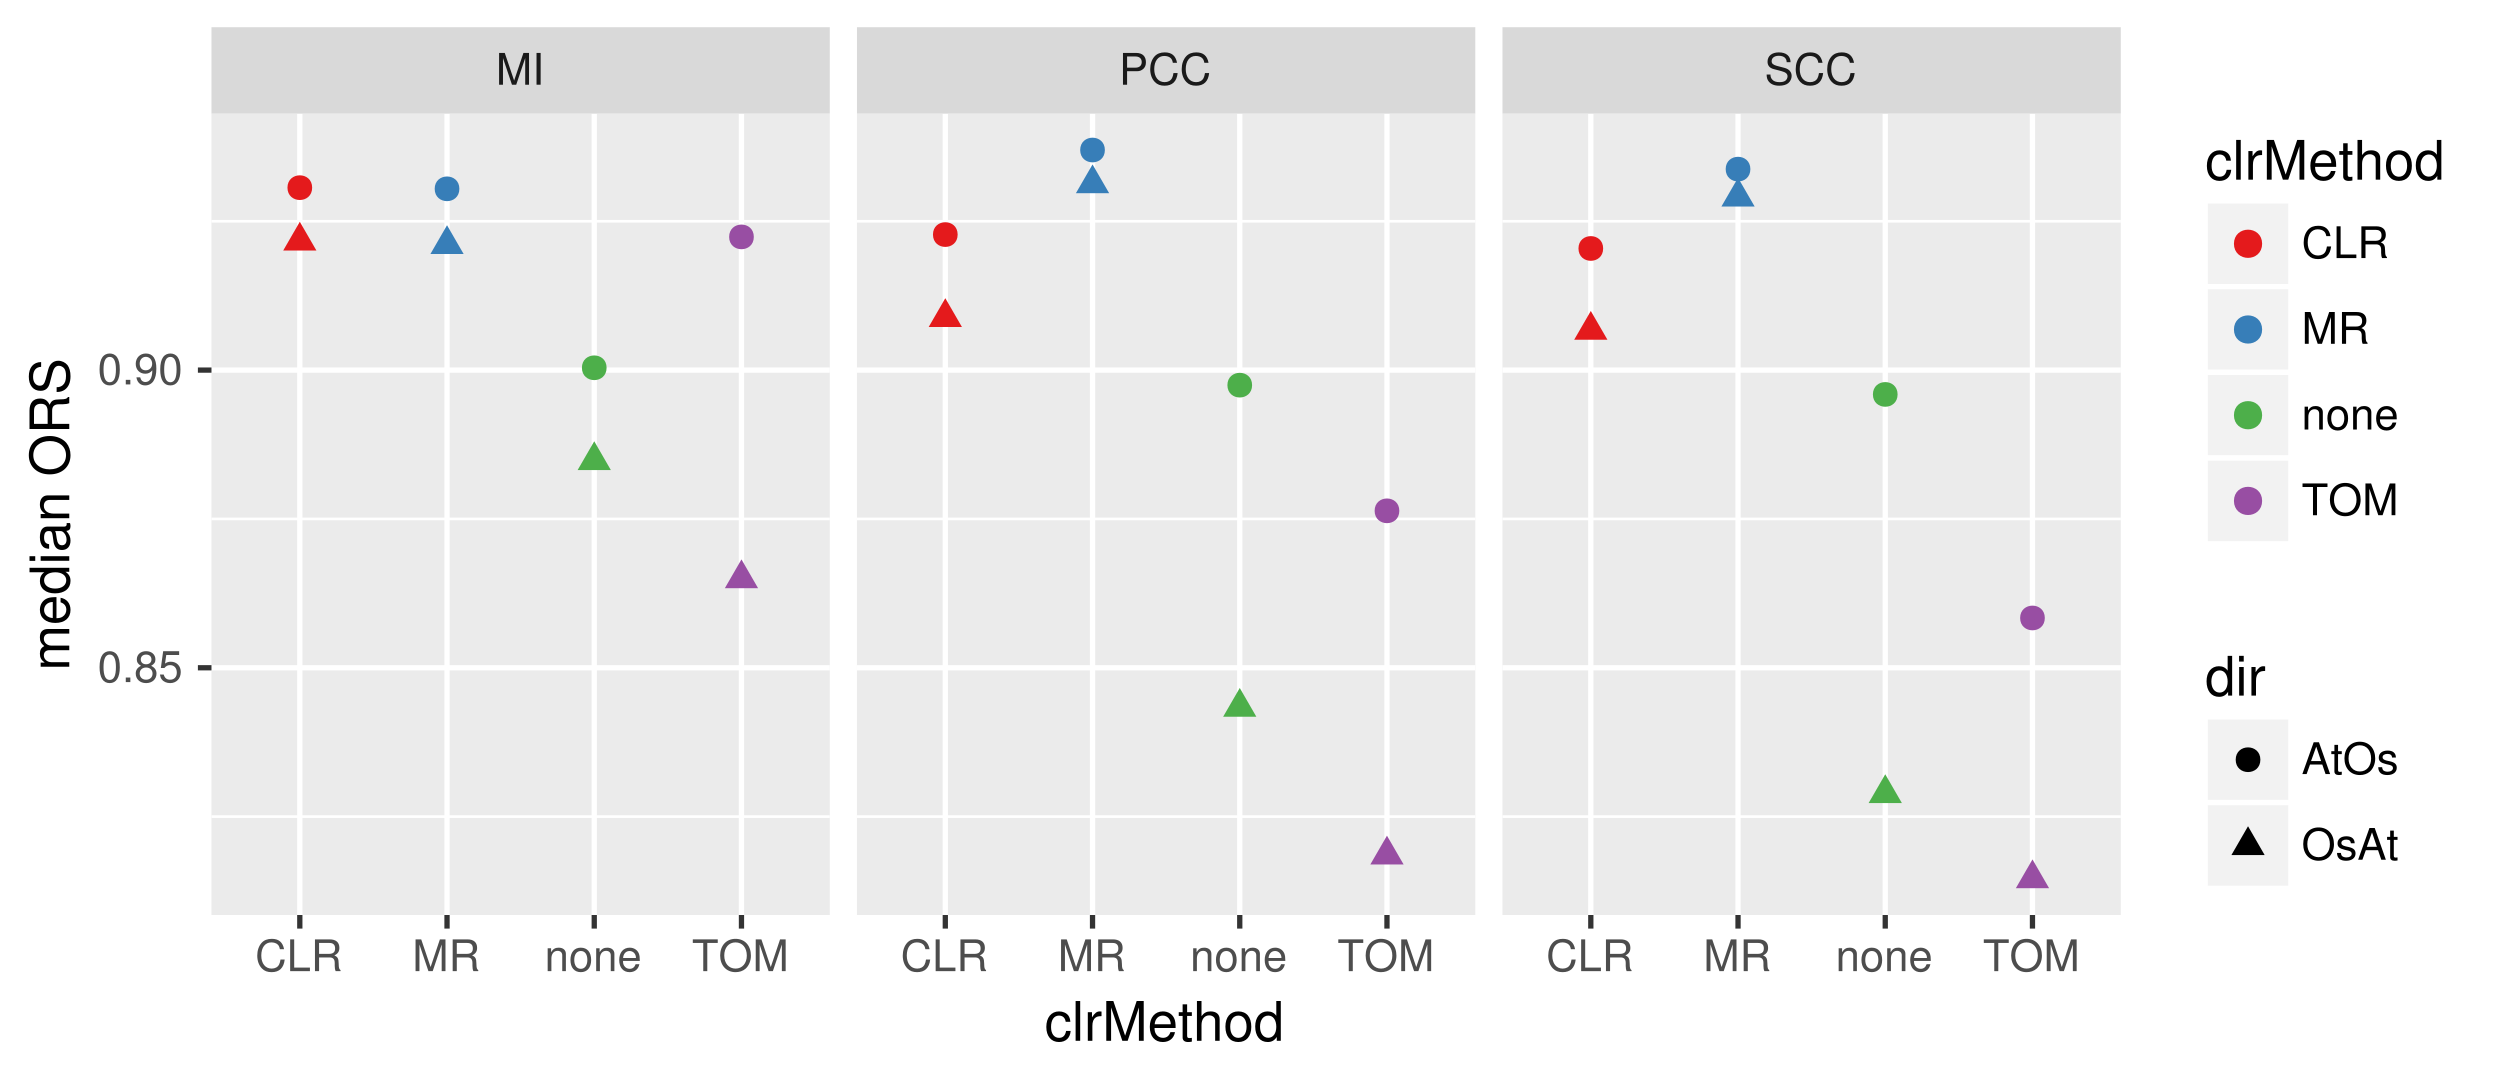 <?xml version="1.0" encoding="UTF-8"?>
<svg xmlns="http://www.w3.org/2000/svg" xmlns:xlink="http://www.w3.org/1999/xlink" width="504pt" height="216pt" viewBox="0 0 504 216" version="1.1">
<defs>
<g>
<symbol overflow="visible" id="glyph0-0">
<path style="stroke:none;" d=""/>
</symbol>
<symbol overflow="visible" id="glyph0-1">
<path style="stroke:none;" d="M 4.109 0 L 5.922 -5.375 L 5.922 0 L 6.688 0 L 6.688 -6.406 L 5.562 -6.406 L 3.688 -0.828 L 1.797 -6.406 L 0.656 -6.406 L 0.656 0 L 1.438 0 L 1.438 -5.375 L 3.25 0 L 4.109 0 Z M 4.109 0 "/>
</symbol>
<symbol overflow="visible" id="glyph0-2">
<path style="stroke:none;" d="M 1.703 -6.406 L 0.875 -6.406 L 0.875 0 L 1.703 0 L 1.703 -6.406 Z M 1.703 -6.406 "/>
</symbol>
<symbol overflow="visible" id="glyph0-3">
<path style="stroke:none;" d="M 1.625 -2.719 L 3.641 -2.719 C 4.141 -2.719 4.531 -2.875 4.875 -3.172 C 5.266 -3.531 5.422 -3.938 5.422 -4.531 C 5.422 -5.734 4.719 -6.406 3.453 -6.406 L 0.797 -6.406 L 0.797 0 L 1.625 0 L 1.625 -2.719 Z M 1.625 -3.438 L 1.625 -5.688 L 3.328 -5.688 C 4.109 -5.688 4.578 -5.266 4.578 -4.562 C 4.578 -3.859 4.109 -3.438 3.328 -3.438 L 1.625 -3.438 Z M 1.625 -3.438 "/>
</symbol>
<symbol overflow="visible" id="glyph0-4">
<path style="stroke:none;" d="M 5.828 -4.422 C 5.562 -5.828 4.766 -6.516 3.359 -6.516 C 2.484 -6.516 1.797 -6.25 1.312 -5.719 C 0.734 -5.078 0.422 -4.172 0.422 -3.125 C 0.422 -2.078 0.75 -1.172 1.359 -0.547 C 1.844 -0.031 2.484 0.203 3.312 0.203 C 4.875 0.203 5.766 -0.641 5.953 -2.344 L 5.109 -2.344 C 5.047 -1.906 4.953 -1.594 4.828 -1.344 C 4.562 -0.812 4.016 -0.516 3.328 -0.516 C 2.047 -0.516 1.234 -1.547 1.234 -3.141 C 1.234 -4.781 2.016 -5.797 3.25 -5.797 C 3.781 -5.797 4.25 -5.641 4.516 -5.391 C 4.766 -5.172 4.891 -4.906 4.984 -4.422 L 5.828 -4.422 Z M 5.828 -4.422 "/>
</symbol>
<symbol overflow="visible" id="glyph0-5">
<path style="stroke:none;" d="M 5.25 -4.531 C 5.234 -5.781 4.375 -6.516 2.891 -6.516 C 1.484 -6.516 0.609 -5.797 0.609 -4.641 C 0.609 -3.859 1.031 -3.359 1.875 -3.141 L 3.469 -2.719 C 4.281 -2.5 4.641 -2.188 4.641 -1.688 C 4.641 -1.344 4.453 -0.984 4.188 -0.797 C 3.938 -0.609 3.531 -0.516 3.016 -0.516 C 2.312 -0.516 1.844 -0.688 1.531 -1.062 C 1.297 -1.344 1.188 -1.641 1.203 -2.047 L 0.422 -2.047 C 0.438 -1.453 0.547 -1.062 0.797 -0.719 C 1.234 -0.109 1.984 0.203 2.953 0.203 C 3.719 0.203 4.344 0.031 4.766 -0.297 C 5.188 -0.641 5.469 -1.203 5.469 -1.766 C 5.469 -2.547 4.969 -3.125 4.094 -3.375 L 2.484 -3.797 C 1.719 -4.016 1.438 -4.25 1.438 -4.75 C 1.438 -5.406 2 -5.828 2.875 -5.828 C 3.891 -5.828 4.453 -5.359 4.469 -4.531 L 5.25 -4.531 Z M 5.25 -4.531 "/>
</symbol>
<symbol overflow="visible" id="glyph0-6">
<path style="stroke:none;" d="M 1.516 -6.406 L 0.703 -6.406 L 0.703 0 L 4.688 0 L 4.688 -0.719 L 1.516 -0.719 L 1.516 -6.406 Z M 1.516 -6.406 "/>
</symbol>
<symbol overflow="visible" id="glyph0-7">
<path style="stroke:none;" d="M 1.641 -2.766 L 3.75 -2.766 C 4.484 -2.766 4.797 -2.406 4.797 -1.625 L 4.797 -1.047 C 4.797 -0.656 4.859 -0.266 4.984 0 L 5.969 0 L 5.969 -0.203 C 5.672 -0.406 5.609 -0.641 5.594 -1.5 C 5.578 -2.547 5.406 -2.875 4.719 -3.172 C 5.438 -3.516 5.734 -3.969 5.734 -4.703 C 5.734 -5.812 5.031 -6.406 3.781 -6.406 L 0.812 -6.406 L 0.812 0 L 1.641 0 L 1.641 -2.766 Z M 1.641 -3.484 L 1.641 -5.688 L 3.609 -5.688 C 4.078 -5.688 4.344 -5.625 4.547 -5.438 C 4.766 -5.266 4.875 -4.969 4.875 -4.578 C 4.875 -3.828 4.484 -3.484 3.609 -3.484 L 1.641 -3.484 Z M 1.641 -3.484 "/>
</symbol>
<symbol overflow="visible" id="glyph0-8">
<path style="stroke:none;" d="M 0.609 -4.609 L 0.609 0 L 1.359 0 L 1.359 -2.547 C 1.359 -3.484 1.844 -4.094 2.609 -4.094 C 3.188 -4.094 3.547 -3.75 3.547 -3.188 L 3.547 0 L 4.281 0 L 4.281 -3.484 C 4.281 -4.25 3.719 -4.734 2.828 -4.734 C 2.141 -4.734 1.703 -4.484 1.297 -3.828 L 1.297 -4.609 L 0.609 -4.609 Z M 0.609 -4.609 "/>
</symbol>
<symbol overflow="visible" id="glyph0-9">
<path style="stroke:none;" d="M 2.391 -4.734 C 1.094 -4.734 0.312 -3.812 0.312 -2.266 C 0.312 -0.719 1.094 0.203 2.406 0.203 C 3.688 0.203 4.484 -0.719 4.484 -2.234 C 4.484 -3.828 3.719 -4.734 2.391 -4.734 Z M 2.406 -4.062 C 3.234 -4.062 3.719 -3.391 3.719 -2.25 C 3.719 -1.156 3.203 -0.469 2.406 -0.469 C 1.578 -0.469 1.078 -1.156 1.078 -2.266 C 1.078 -3.375 1.578 -4.062 2.406 -4.062 Z M 2.406 -4.062 "/>
</symbol>
<symbol overflow="visible" id="glyph0-10">
<path style="stroke:none;" d="M 4.516 -2.062 C 4.516 -2.766 4.453 -3.188 4.328 -3.531 C 4.031 -4.281 3.328 -4.734 2.469 -4.734 C 1.172 -4.734 0.359 -3.75 0.359 -2.25 C 0.359 -0.734 1.156 0.203 2.453 0.203 C 3.5 0.203 4.234 -0.391 4.422 -1.406 L 3.672 -1.406 C 3.469 -0.797 3.062 -0.469 2.469 -0.469 C 2 -0.469 1.609 -0.688 1.359 -1.078 C 1.188 -1.344 1.125 -1.594 1.125 -2.062 L 4.516 -2.062 Z M 1.141 -2.656 C 1.203 -3.516 1.719 -4.062 2.453 -4.062 C 3.172 -4.062 3.734 -3.469 3.734 -2.703 C 3.734 -2.688 3.734 -2.672 3.719 -2.656 L 1.141 -2.656 Z M 1.141 -2.656 "/>
</symbol>
<symbol overflow="visible" id="glyph0-11">
<path style="stroke:none;" d="M 3.109 -5.688 L 5.219 -5.688 L 5.219 -6.406 L 0.188 -6.406 L 0.188 -5.688 L 2.297 -5.688 L 2.297 0 L 3.109 0 L 3.109 -5.688 Z M 3.109 -5.688 "/>
</symbol>
<symbol overflow="visible" id="glyph0-12">
<path style="stroke:none;" d="M 3.422 -6.516 C 1.578 -6.516 0.328 -5.156 0.328 -3.156 C 0.328 -1.156 1.578 0.203 3.438 0.203 C 4.203 0.203 4.906 -0.031 5.422 -0.469 C 6.109 -1.062 6.531 -2.062 6.531 -3.109 C 6.531 -5.172 5.297 -6.516 3.422 -6.516 Z M 3.422 -5.797 C 4.812 -5.797 5.703 -4.734 5.703 -3.125 C 5.703 -1.578 4.781 -0.516 3.438 -0.516 C 2.062 -0.516 1.156 -1.578 1.156 -3.156 C 1.156 -4.734 2.062 -5.797 3.422 -5.797 Z M 3.422 -5.797 "/>
</symbol>
<symbol overflow="visible" id="glyph0-13">
<path style="stroke:none;" d="M 2.422 -6.234 C 1.844 -6.234 1.312 -5.984 0.984 -5.547 C 0.578 -5 0.375 -4.172 0.375 -3.016 C 0.375 -0.922 1.078 0.203 2.422 0.203 C 3.734 0.203 4.453 -0.922 4.453 -2.969 C 4.453 -4.172 4.266 -4.984 3.859 -5.547 C 3.531 -5.984 3.016 -6.234 2.422 -6.234 Z M 2.422 -5.547 C 3.25 -5.547 3.672 -4.703 3.672 -3.031 C 3.672 -1.266 3.266 -0.438 2.406 -0.438 C 1.578 -0.438 1.172 -1.297 1.172 -3.016 C 1.172 -4.719 1.578 -5.547 2.422 -5.547 Z M 2.422 -5.547 "/>
</symbol>
<symbol overflow="visible" id="glyph0-14">
<path style="stroke:none;" d="M 1.688 -0.922 L 0.766 -0.922 L 0.766 0 L 1.688 0 L 1.688 -0.922 Z M 1.688 -0.922 "/>
</symbol>
<symbol overflow="visible" id="glyph0-15">
<path style="stroke:none;" d="M 3.438 -3.281 C 4.078 -3.672 4.297 -3.984 4.297 -4.578 C 4.297 -5.547 3.531 -6.234 2.422 -6.234 C 1.312 -6.234 0.547 -5.547 0.547 -4.578 C 0.547 -4 0.75 -3.672 1.391 -3.281 C 0.672 -2.938 0.328 -2.422 0.328 -1.734 C 0.328 -0.594 1.188 0.203 2.422 0.203 C 3.656 0.203 4.516 -0.594 4.516 -1.719 C 4.516 -2.422 4.156 -2.938 3.438 -3.281 Z M 2.422 -5.547 C 3.078 -5.547 3.5 -5.156 3.5 -4.562 C 3.5 -3.969 3.062 -3.594 2.422 -3.594 C 1.766 -3.594 1.344 -3.969 1.344 -4.562 C 1.344 -5.156 1.766 -5.547 2.422 -5.547 Z M 2.422 -2.938 C 3.188 -2.938 3.719 -2.453 3.719 -1.719 C 3.719 -0.969 3.188 -0.484 2.406 -0.484 C 1.641 -0.484 1.125 -0.984 1.125 -1.719 C 1.125 -2.453 1.641 -2.938 2.422 -2.938 Z M 2.422 -2.938 "/>
</symbol>
<symbol overflow="visible" id="glyph0-16">
<path style="stroke:none;" d="M 4.188 -6.234 L 0.969 -6.234 L 0.5 -2.844 L 1.219 -2.844 C 1.578 -3.266 1.875 -3.422 2.359 -3.422 C 3.188 -3.422 3.719 -2.844 3.719 -1.922 C 3.719 -1.031 3.203 -0.484 2.359 -0.484 C 1.688 -0.484 1.266 -0.828 1.078 -1.531 L 0.312 -1.531 C 0.406 -1.016 0.5 -0.781 0.688 -0.547 C 1.031 -0.078 1.672 0.203 2.375 0.203 C 3.641 0.203 4.516 -0.719 4.516 -2.031 C 4.516 -3.266 3.688 -4.109 2.5 -4.109 C 2.062 -4.109 1.703 -4 1.344 -3.734 L 1.594 -5.469 L 4.188 -5.469 L 4.188 -6.234 Z M 4.188 -6.234 "/>
</symbol>
<symbol overflow="visible" id="glyph0-17">
<path style="stroke:none;" d="M 0.469 -1.422 C 0.609 -0.406 1.281 0.203 2.234 0.203 C 2.922 0.203 3.547 -0.125 3.906 -0.688 C 4.297 -1.297 4.484 -2.062 4.484 -3.188 C 4.484 -4.234 4.312 -4.906 3.953 -5.469 C 3.609 -5.969 3.062 -6.234 2.375 -6.234 C 1.188 -6.234 0.328 -5.359 0.328 -4.141 C 0.328 -2.969 1.125 -2.156 2.25 -2.156 C 2.844 -2.156 3.266 -2.359 3.672 -2.844 C 3.672 -1.328 3.172 -0.484 2.281 -0.484 C 1.734 -0.484 1.359 -0.828 1.234 -1.422 L 0.469 -1.422 Z M 2.359 -5.562 C 3.094 -5.562 3.641 -4.969 3.641 -4.156 C 3.641 -3.391 3.094 -2.844 2.344 -2.844 C 1.594 -2.844 1.125 -3.359 1.125 -4.203 C 1.125 -4.984 1.656 -5.562 2.359 -5.562 Z M 2.359 -5.562 "/>
</symbol>
<symbol overflow="visible" id="glyph0-18">
<path style="stroke:none;" d="M 4.172 -1.922 L 4.828 0 L 5.75 0 L 3.5 -6.406 L 2.438 -6.406 L 0.156 0 L 1.016 0 L 1.703 -1.922 L 4.172 -1.922 Z M 3.938 -2.609 L 1.906 -2.609 L 2.953 -5.531 L 3.938 -2.609 Z M 3.938 -2.609 "/>
</symbol>
<symbol overflow="visible" id="glyph0-19">
<path style="stroke:none;" d="M 2.234 -4.609 L 1.484 -4.609 L 1.484 -5.875 L 0.75 -5.875 L 0.75 -4.609 L 0.125 -4.609 L 0.125 -4.016 L 0.75 -4.016 L 0.75 -0.531 C 0.75 -0.062 1.062 0.203 1.641 0.203 C 1.812 0.203 1.984 0.188 2.234 0.141 L 2.234 -0.469 C 2.141 -0.453 2.016 -0.438 1.875 -0.438 C 1.562 -0.438 1.484 -0.531 1.484 -0.859 L 1.484 -4.016 L 2.234 -4.016 L 2.234 -4.609 Z M 2.234 -4.609 "/>
</symbol>
<symbol overflow="visible" id="glyph0-20">
<path style="stroke:none;" d="M 3.859 -3.328 C 3.844 -4.234 3.25 -4.734 2.188 -4.734 C 1.109 -4.734 0.406 -4.188 0.406 -3.328 C 0.406 -2.609 0.781 -2.266 1.875 -2 L 2.562 -1.844 C 3.062 -1.719 3.266 -1.531 3.266 -1.203 C 3.266 -0.766 2.844 -0.469 2.203 -0.469 C 1.797 -0.469 1.469 -0.594 1.281 -0.781 C 1.172 -0.922 1.125 -1.047 1.078 -1.375 L 0.297 -1.375 C 0.328 -0.312 0.938 0.203 2.141 0.203 C 3.297 0.203 4.031 -0.375 4.031 -1.266 C 4.031 -1.938 3.656 -2.328 2.734 -2.547 L 2.031 -2.703 C 1.438 -2.844 1.172 -3.047 1.172 -3.375 C 1.172 -3.797 1.562 -4.062 2.156 -4.062 C 2.75 -4.062 3.062 -3.812 3.078 -3.328 L 3.859 -3.328 Z M 3.859 -3.328 "/>
</symbol>
<symbol overflow="visible" id="glyph1-0">
<path style="stroke:none;" d=""/>
</symbol>
<symbol overflow="visible" id="glyph1-1">
<path style="stroke:none;" d="M 5.188 -3.828 C 5.141 -4.391 5.016 -4.75 4.797 -5.078 C 4.406 -5.609 3.703 -5.922 2.906 -5.922 C 1.359 -5.922 0.344 -4.703 0.344 -2.781 C 0.344 -0.922 1.328 0.25 2.891 0.25 C 4.266 0.25 5.141 -0.578 5.25 -1.984 L 4.328 -1.984 C 4.172 -1.062 3.703 -0.594 2.922 -0.594 C 1.906 -0.594 1.297 -1.422 1.297 -2.781 C 1.297 -4.219 1.891 -5.078 2.891 -5.078 C 3.656 -5.078 4.141 -4.625 4.25 -3.828 L 5.188 -3.828 Z M 5.188 -3.828 "/>
</symbol>
<symbol overflow="visible" id="glyph1-2">
<path style="stroke:none;" d="M 1.672 -8.016 L 0.75 -8.016 L 0.75 0 L 1.672 0 L 1.672 -8.016 Z M 1.672 -8.016 "/>
</symbol>
<symbol overflow="visible" id="glyph1-3">
<path style="stroke:none;" d="M 0.766 -5.766 L 0.766 0 L 1.688 0 L 1.688 -2.984 C 1.688 -3.812 1.891 -4.359 2.328 -4.672 C 2.625 -4.891 2.891 -4.953 3.531 -4.969 L 3.531 -5.891 C 3.375 -5.922 3.297 -5.922 3.172 -5.922 C 2.578 -5.922 2.141 -5.578 1.609 -4.719 L 1.609 -5.766 L 0.766 -5.766 Z M 0.766 -5.766 "/>
</symbol>
<symbol overflow="visible" id="glyph1-4">
<path style="stroke:none;" d="M 5.141 0 L 7.406 -6.719 L 7.406 0 L 8.375 0 L 8.375 -8.016 L 6.953 -8.016 L 4.625 -1.031 L 2.25 -8.016 L 0.828 -8.016 L 0.828 0 L 1.797 0 L 1.797 -6.719 L 4.062 0 L 5.141 0 Z M 5.141 0 "/>
</symbol>
<symbol overflow="visible" id="glyph1-5">
<path style="stroke:none;" d="M 5.641 -2.578 C 5.641 -3.453 5.578 -3.984 5.406 -4.406 C 5.031 -5.359 4.156 -5.922 3.078 -5.922 C 1.469 -5.922 0.438 -4.703 0.438 -2.812 C 0.438 -0.906 1.438 0.25 3.062 0.25 C 4.375 0.25 5.297 -0.5 5.516 -1.75 L 4.594 -1.75 C 4.344 -0.984 3.828 -0.594 3.094 -0.594 C 2.516 -0.594 2.016 -0.859 1.703 -1.344 C 1.484 -1.672 1.406 -2 1.391 -2.578 L 5.641 -2.578 Z M 1.422 -3.328 C 1.5 -4.391 2.141 -5.078 3.062 -5.078 C 3.969 -5.078 4.656 -4.328 4.656 -3.391 C 4.656 -3.359 4.656 -3.344 4.656 -3.328 L 1.422 -3.328 Z M 1.422 -3.328 "/>
</symbol>
<symbol overflow="visible" id="glyph1-6">
<path style="stroke:none;" d="M 2.797 -5.766 L 1.844 -5.766 L 1.844 -7.344 L 0.938 -7.344 L 0.938 -5.766 L 0.156 -5.766 L 0.156 -5.016 L 0.938 -5.016 L 0.938 -0.656 C 0.938 -0.078 1.328 0.25 2.047 0.25 C 2.266 0.25 2.484 0.234 2.797 0.172 L 2.797 -0.594 C 2.672 -0.562 2.531 -0.547 2.359 -0.547 C 1.953 -0.547 1.844 -0.656 1.844 -1.062 L 1.844 -5.016 L 2.797 -5.016 L 2.797 -5.766 Z M 2.797 -5.766 "/>
</symbol>
<symbol overflow="visible" id="glyph1-7">
<path style="stroke:none;" d="M 0.766 -8.016 L 0.766 0 L 1.688 0 L 1.688 -3.172 C 1.688 -4.359 2.297 -5.125 3.25 -5.125 C 3.547 -5.125 3.844 -5.031 4.062 -4.859 C 4.328 -4.672 4.438 -4.406 4.438 -4 L 4.438 0 L 5.344 0 L 5.344 -4.359 C 5.344 -5.328 4.656 -5.922 3.531 -5.922 C 2.719 -5.922 2.219 -5.672 1.688 -4.969 L 1.688 -8.016 L 0.766 -8.016 Z M 0.766 -8.016 "/>
</symbol>
<symbol overflow="visible" id="glyph1-8">
<path style="stroke:none;" d="M 2.984 -5.922 C 1.375 -5.922 0.391 -4.781 0.391 -2.844 C 0.391 -0.906 1.359 0.25 3 0.25 C 4.625 0.25 5.609 -0.906 5.609 -2.797 C 5.609 -4.781 4.656 -5.922 2.984 -5.922 Z M 3 -5.078 C 4.031 -5.078 4.656 -4.234 4.656 -2.812 C 4.656 -1.453 4.016 -0.594 3 -0.594 C 1.984 -0.594 1.359 -1.438 1.359 -2.844 C 1.359 -4.219 1.984 -5.078 3 -5.078 Z M 3 -5.078 "/>
</symbol>
<symbol overflow="visible" id="glyph1-9">
<path style="stroke:none;" d="M 5.438 -8.016 L 4.531 -8.016 L 4.531 -5.031 C 4.141 -5.625 3.531 -5.922 2.766 -5.922 C 1.266 -5.922 0.281 -4.734 0.281 -2.891 C 0.281 -0.953 1.25 0.25 2.797 0.25 C 3.594 0.25 4.141 -0.047 4.625 -0.766 L 4.625 0 L 5.438 0 L 5.438 -8.016 Z M 2.922 -5.078 C 3.906 -5.078 4.531 -4.188 4.531 -2.812 C 4.531 -1.484 3.891 -0.609 2.922 -0.609 C 1.906 -0.609 1.25 -1.5 1.25 -2.844 C 1.25 -4.188 1.906 -5.078 2.922 -5.078 Z M 2.922 -5.078 "/>
</symbol>
<symbol overflow="visible" id="glyph1-10">
<path style="stroke:none;" d="M 1.656 -5.766 L 0.734 -5.766 L 0.734 0 L 1.656 0 L 1.656 -5.766 Z M 1.656 -8.016 L 0.719 -8.016 L 0.719 -6.859 L 1.656 -6.859 L 1.656 -8.016 Z M 1.656 -8.016 "/>
</symbol>
<symbol overflow="visible" id="glyph2-0">
<path style="stroke:none;" d=""/>
</symbol>
<symbol overflow="visible" id="glyph2-1">
<path style="stroke:none;" d="M -5.766 -0.766 L 0 -0.766 L 0 -1.688 L -3.625 -1.688 C -4.453 -1.688 -5.125 -2.297 -5.125 -3.047 C -5.125 -3.734 -4.703 -4.109 -3.969 -4.109 L 0 -4.109 L 0 -5.031 L -3.625 -5.031 C -4.453 -5.031 -5.125 -5.641 -5.125 -6.391 C -5.125 -7.062 -4.703 -7.453 -3.969 -7.453 L 0 -7.453 L 0 -8.375 L -4.328 -8.375 C -5.359 -8.375 -5.922 -7.781 -5.922 -6.703 C -5.922 -5.938 -5.703 -5.484 -5.047 -4.938 C -5.672 -4.594 -5.922 -4.141 -5.922 -3.391 C -5.922 -2.625 -5.641 -2.109 -4.953 -1.609 L -5.766 -1.609 L -5.766 -0.766 Z M -5.766 -0.766 "/>
</symbol>
<symbol overflow="visible" id="glyph2-2">
<path style="stroke:none;" d="M -2.578 -5.641 C -3.453 -5.641 -3.984 -5.578 -4.406 -5.406 C -5.359 -5.031 -5.922 -4.156 -5.922 -3.078 C -5.922 -1.469 -4.703 -0.438 -2.812 -0.438 C -0.906 -0.438 0.25 -1.438 0.25 -3.062 C 0.25 -4.375 -0.5 -5.297 -1.75 -5.516 L -1.75 -4.594 C -0.984 -4.344 -0.594 -3.828 -0.594 -3.094 C -0.594 -2.516 -0.859 -2.016 -1.344 -1.703 C -1.672 -1.484 -2 -1.406 -2.578 -1.391 L -2.578 -5.641 Z M -3.328 -1.422 C -4.391 -1.5 -5.078 -2.141 -5.078 -3.062 C -5.078 -3.969 -4.328 -4.656 -3.391 -4.656 C -3.359 -4.656 -3.344 -4.656 -3.328 -4.656 L -3.328 -1.422 Z M -3.328 -1.422 "/>
</symbol>
<symbol overflow="visible" id="glyph2-3">
<path style="stroke:none;" d="M -8.016 -5.438 L -8.016 -4.531 L -5.031 -4.531 C -5.625 -4.141 -5.922 -3.531 -5.922 -2.766 C -5.922 -1.266 -4.734 -0.281 -2.891 -0.281 C -0.953 -0.281 0.25 -1.25 0.25 -2.797 C 0.25 -3.594 -0.047 -4.141 -0.766 -4.625 L 0 -4.625 L 0 -5.438 L -8.016 -5.438 Z M -5.078 -2.922 C -5.078 -3.906 -4.188 -4.531 -2.812 -4.531 C -1.484 -4.531 -0.609 -3.891 -0.609 -2.922 C -0.609 -1.906 -1.5 -1.25 -2.844 -1.25 C -4.188 -1.25 -5.078 -1.906 -5.078 -2.922 Z M -5.078 -2.922 "/>
</symbol>
<symbol overflow="visible" id="glyph2-4">
<path style="stroke:none;" d="M -5.766 -1.656 L -5.766 -0.734 L 0 -0.734 L 0 -1.656 L -5.766 -1.656 Z M -8.016 -1.656 L -8.016 -0.719 L -6.859 -0.719 L -6.859 -1.656 L -8.016 -1.656 Z M -8.016 -1.656 "/>
</symbol>
<symbol overflow="visible" id="glyph2-5">
<path style="stroke:none;" d="M -0.531 -5.891 C -0.516 -5.781 -0.516 -5.734 -0.516 -5.688 C -0.516 -5.375 -0.688 -5.188 -0.969 -5.188 L -4.359 -5.188 C -5.375 -5.188 -5.922 -4.438 -5.922 -3.031 C -5.922 -2.188 -5.688 -1.5 -5.266 -1.109 C -4.969 -0.844 -4.625 -0.734 -4.062 -0.719 L -4.062 -1.641 C -4.766 -1.719 -5.078 -2.141 -5.078 -2.984 C -5.078 -3.812 -4.781 -4.281 -4.219 -4.281 L -3.984 -4.281 C -3.594 -4.281 -3.438 -4.047 -3.344 -3.328 C -3.172 -2.031 -3.141 -1.828 -2.984 -1.469 C -2.719 -0.797 -2.203 -0.469 -1.453 -0.469 C -0.406 -0.469 0.25 -1.188 0.25 -2.359 C 0.25 -3.078 0 -3.656 -0.594 -4.312 C -0.016 -4.375 0.25 -4.656 0.25 -5.266 C 0.25 -5.438 0.234 -5.594 0.156 -5.891 L -0.531 -5.891 Z M -1.812 -4.281 C -1.5 -4.281 -1.312 -4.188 -1.062 -3.922 C -0.719 -3.547 -0.547 -3.094 -0.547 -2.547 C -0.547 -1.844 -0.891 -1.422 -1.469 -1.422 C -2.078 -1.422 -2.391 -1.828 -2.531 -2.812 C -2.656 -3.766 -2.703 -3.969 -2.844 -4.281 L -1.812 -4.281 Z M -1.812 -4.281 "/>
</symbol>
<symbol overflow="visible" id="glyph2-6">
<path style="stroke:none;" d="M -5.766 -0.766 L 0 -0.766 L 0 -1.688 L -3.172 -1.688 C -4.359 -1.688 -5.125 -2.312 -5.125 -3.25 C -5.125 -3.984 -4.688 -4.438 -4 -4.438 L 0 -4.438 L 0 -5.359 L -4.359 -5.359 C -5.312 -5.359 -5.922 -4.641 -5.922 -3.531 C -5.922 -2.672 -5.594 -2.125 -4.797 -1.609 L -5.766 -1.609 L -5.766 -0.766 Z M -5.766 -0.766 "/>
</symbol>
<symbol overflow="visible" id="glyph2-7">
<path style="stroke:none;" d=""/>
</symbol>
<symbol overflow="visible" id="glyph2-8">
<path style="stroke:none;" d="M -8.156 -4.281 C -8.156 -1.984 -6.453 -0.422 -3.953 -0.422 C -1.438 -0.422 0.25 -1.984 0.25 -4.297 C 0.25 -5.266 -0.047 -6.125 -0.594 -6.781 C -1.328 -7.641 -2.578 -8.156 -3.891 -8.156 C -6.469 -8.156 -8.156 -6.641 -8.156 -4.281 Z M -7.25 -4.281 C -7.25 -6.016 -5.922 -7.141 -3.906 -7.141 C -1.969 -7.141 -0.656 -5.984 -0.656 -4.297 C -0.656 -2.578 -1.969 -1.438 -3.953 -1.438 C -5.922 -1.438 -7.25 -2.578 -7.25 -4.281 Z M -7.25 -4.281 "/>
</symbol>
<symbol overflow="visible" id="glyph2-9">
<path style="stroke:none;" d="M -3.453 -2.047 L -3.453 -4.688 C -3.453 -5.594 -3.016 -6 -2.031 -6 L -1.312 -6 C -0.812 -6 -0.328 -6.078 0 -6.219 L 0 -7.469 L -0.25 -7.469 C -0.516 -7.078 -0.797 -7 -1.875 -6.984 C -3.188 -6.969 -3.594 -6.766 -3.953 -5.891 C -4.406 -6.797 -4.969 -7.156 -5.875 -7.156 C -7.266 -7.156 -8.016 -6.297 -8.016 -4.719 L -8.016 -1.016 L 0 -1.016 L 0 -2.047 L -3.453 -2.047 Z M -4.359 -2.047 L -7.109 -2.047 L -7.109 -4.516 C -7.109 -5.094 -7.031 -5.422 -6.812 -5.672 C -6.578 -5.953 -6.219 -6.094 -5.734 -6.094 C -4.781 -6.094 -4.359 -5.609 -4.359 -4.516 L -4.359 -2.047 Z M -4.359 -2.047 "/>
</symbol>
<symbol overflow="visible" id="glyph2-10">
<path style="stroke:none;" d="M -5.672 -6.562 C -7.234 -6.547 -8.156 -5.469 -8.156 -3.625 C -8.156 -1.859 -7.25 -0.766 -5.797 -0.766 C -4.812 -0.766 -4.203 -1.281 -3.922 -2.344 L -3.406 -4.328 C -3.141 -5.344 -2.734 -5.812 -2.094 -5.812 C -1.672 -5.812 -1.234 -5.578 -0.984 -5.234 C -0.766 -4.922 -0.656 -4.406 -0.656 -3.766 C -0.656 -2.891 -0.859 -2.297 -1.312 -1.906 C -1.672 -1.609 -2.062 -1.484 -2.547 -1.5 L -2.547 -0.531 C -1.812 -0.531 -1.328 -0.688 -0.891 -1 C -0.141 -1.547 0.25 -2.469 0.25 -3.703 C 0.25 -4.656 0.031 -5.438 -0.359 -5.953 C -0.797 -6.484 -1.5 -6.828 -2.203 -6.828 C -3.188 -6.828 -3.922 -6.219 -4.219 -5.125 L -4.75 -3.109 C -5.016 -2.141 -5.328 -1.797 -5.938 -1.797 C -6.75 -1.797 -7.297 -2.516 -7.297 -3.594 C -7.297 -4.859 -6.703 -5.578 -5.672 -5.594 L -5.672 -6.562 Z M -5.672 -6.562 "/>
</symbol>
</g>
<clipPath id="clip1">
  <path d="M 0 0 L 505 0 L 505 217 L 0 217 Z M 0 0 "/>
</clipPath>
<clipPath id="clip2">
  <path d="M 42.633 22.898 L 168.285 22.898 L 168.285 185.465 L 42.633 185.465 Z M 42.633 22.898 "/>
</clipPath>
<clipPath id="clip3">
  <path d="M 172.766 22.898 L 298.418 22.898 L 298.418 185.465 L 172.766 185.465 Z M 172.766 22.898 "/>
</clipPath>
<clipPath id="clip4">
  <path d="M 302.898 22.898 L 428.551 22.898 L 428.551 185.465 L 302.898 185.465 Z M 302.898 22.898 "/>
</clipPath>
<clipPath id="clip5">
  <path d="M 42.633 5.48 L 168.285 5.48 L 168.285 23.902 L 42.633 23.902 Z M 42.633 5.48 "/>
</clipPath>
<clipPath id="clip6">
  <path d="M 172.766 5.48 L 298.418 5.48 L 298.418 23.902 L 172.766 23.902 Z M 172.766 5.48 "/>
</clipPath>
<clipPath id="clip7">
  <path d="M 302.898 5.48 L 428.551 5.48 L 428.551 23.902 L 302.898 23.902 Z M 302.898 5.48 "/>
</clipPath>
<clipPath id="clip8">
  <path d="M 0 0 L 505 0 L 505 217 L 0 217 Z M 0 0 "/>
</clipPath>
<clipPath id="clip9">
  <path d="M 0 0 L 505 0 L 505 217 L 0 217 Z M 0 0 "/>
</clipPath>
<clipPath id="clip10">
  <path d="M 0 0 L 505 0 L 505 217 L 0 217 Z M 0 0 "/>
</clipPath>
<clipPath id="clip11">
  <path d="M 0 0 L 505 0 L 505 217 L 0 217 Z M 0 0 "/>
</clipPath>
<clipPath id="clip12">
  <path d="M 0 0 L 505 0 L 505 217 L 0 217 Z M 0 0 "/>
</clipPath>
<clipPath id="clip13">
  <path d="M 0 0 L 505 0 L 505 217 L 0 217 Z M 0 0 "/>
</clipPath>
<clipPath id="clip14">
  <path d="M 0 0 L 505 0 L 505 217 L 0 217 Z M 0 0 "/>
</clipPath>
<clipPath id="clip15">
  <path d="M 0 0 L 505 0 L 505 217 L 0 217 Z M 0 0 "/>
</clipPath>
<clipPath id="clip16">
  <path d="M 0 0 L 505 0 L 505 217 L 0 217 Z M 0 0 "/>
</clipPath>
<clipPath id="clip17">
  <path d="M 0 0 L 505 0 L 505 217 L 0 217 Z M 0 0 "/>
</clipPath>
<clipPath id="clip18">
  <path d="M 0 0 L 505 0 L 505 217 L 0 217 Z M 0 0 "/>
</clipPath>
<clipPath id="clip19">
  <path d="M 0 0 L 505 0 L 505 217 L 0 217 Z M 0 0 "/>
</clipPath>
<clipPath id="clip20">
  <path d="M 0 0 L 505 0 L 505 217 L 0 217 Z M 0 0 "/>
</clipPath>
<clipPath id="clip21">
  <path d="M 0 0 L 505 0 L 505 217 L 0 217 Z M 0 0 "/>
</clipPath>
<clipPath id="clip22">
  <path d="M 0 0 L 505 0 L 505 217 L 0 217 Z M 0 0 "/>
</clipPath>
<clipPath id="clip23">
  <path d="M 0 0 L 505 0 L 505 217 L 0 217 Z M 0 0 "/>
</clipPath>
<clipPath id="clip24">
  <path d="M 0 0 L 505 0 L 505 217 L 0 217 Z M 0 0 "/>
</clipPath>
<clipPath id="clip25">
  <path d="M 0 0 L 505 0 L 505 217 L 0 217 Z M 0 0 "/>
</clipPath>
<clipPath id="clip26">
  <path d="M 0 0 L 505 0 L 505 217 L 0 217 Z M 0 0 "/>
</clipPath>
<clipPath id="clip27">
  <path d="M 0 0 L 505 0 L 505 217 L 0 217 Z M 0 0 "/>
</clipPath>
<clipPath id="clip28">
  <path d="M 0 0 L 505 0 L 505 217 L 0 217 Z M 0 0 "/>
</clipPath>
<clipPath id="clip29">
  <path d="M 0 0 L 505 0 L 505 217 L 0 217 Z M 0 0 "/>
</clipPath>
<clipPath id="clip30">
  <path d="M 0 0 L 505 0 L 505 217 L 0 217 Z M 0 0 "/>
</clipPath>
<clipPath id="clip31">
  <path d="M 0 0 L 505 0 L 505 217 L 0 217 Z M 0 0 "/>
</clipPath>
<clipPath id="clip32">
  <path d="M 0 0 L 505 0 L 505 217 L 0 217 Z M 0 0 "/>
</clipPath>
<clipPath id="clip33">
  <path d="M 0 0 L 505 0 L 505 217 L 0 217 Z M 0 0 "/>
</clipPath>
<clipPath id="clip34">
  <path d="M 0 0 L 505 0 L 505 217 L 0 217 Z M 0 0 "/>
</clipPath>
<clipPath id="clip35">
  <path d="M 0 0 L 505 0 L 505 217 L 0 217 Z M 0 0 "/>
</clipPath>
<clipPath id="clip36">
  <path d="M 0 0 L 505 0 L 505 217 L 0 217 Z M 0 0 "/>
</clipPath>
<clipPath id="clip37">
  <path d="M 0 0 L 505 0 L 505 217 L 0 217 Z M 0 0 "/>
</clipPath>
<clipPath id="clip38">
  <path d="M 0 0 L 505 0 L 505 217 L 0 217 Z M 0 0 "/>
</clipPath>
<clipPath id="clip39">
  <path d="M 0 0 L 505 0 L 505 217 L 0 217 Z M 0 0 "/>
</clipPath>
</defs>
<g id="surface0">
<rect x="0" y="0" width="504" height="216" style="fill:rgb(100%,100%,100%);fill-opacity:1;stroke:none;"/>
<g clip-path="url(#clip1)" clip-rule="nonzero">
<path style="fill-rule:nonzero;fill:rgb(100%,100%,100%);fill-opacity:1;stroke-width:1.067;stroke-linecap:round;stroke-linejoin:round;stroke:rgb(100%,100%,100%);stroke-opacity:1;stroke-miterlimit:10;" d="M 0 216 L 504 216 L 504 0 L 0 0 Z M 0 216 "/>
</g>
<g clip-path="url(#clip2)" clip-rule="nonzero">
<path style=" stroke:none;fill-rule:nonzero;fill:rgb(92.157%,92.157%,92.157%);fill-opacity:1;" d="M 42.633 184.469 L 167.285 184.469 L 167.285 22.902 L 42.633 22.902 Z M 42.633 184.469 "/>
<path style="fill:none;stroke-width:0.533;stroke-linecap:butt;stroke-linejoin:round;stroke:rgb(100%,100%,100%);stroke-opacity:1;stroke-miterlimit:10;" d="M 42.633 164.629 L 42.633 164.629 L 167.285 164.629 "/>
<path style="fill:none;stroke-width:0.533;stroke-linecap:butt;stroke-linejoin:round;stroke:rgb(100%,100%,100%);stroke-opacity:1;stroke-miterlimit:10;" d="M 42.633 104.617 L 42.633 104.617 L 167.285 104.617 "/>
<path style="fill:none;stroke-width:0.533;stroke-linecap:butt;stroke-linejoin:round;stroke:rgb(100%,100%,100%);stroke-opacity:1;stroke-miterlimit:10;" d="M 42.633 44.605 L 42.633 44.605 L 167.285 44.605 "/>
<path style="fill:none;stroke-width:1.067;stroke-linecap:butt;stroke-linejoin:round;stroke:rgb(100%,100%,100%);stroke-opacity:1;stroke-miterlimit:10;" d="M 42.633 134.625 L 42.633 134.625 L 167.285 134.625 "/>
<path style="fill:none;stroke-width:1.067;stroke-linecap:butt;stroke-linejoin:round;stroke:rgb(100%,100%,100%);stroke-opacity:1;stroke-miterlimit:10;" d="M 42.633 74.613 L 42.633 74.613 L 167.285 74.613 "/>
<path style="fill:none;stroke-width:1.067;stroke-linecap:butt;stroke-linejoin:round;stroke:rgb(100%,100%,100%);stroke-opacity:1;stroke-miterlimit:10;" d="M 60.441 184.469 L 60.441 184.469 L 60.441 22.898 "/>
<path style="fill:none;stroke-width:1.067;stroke-linecap:butt;stroke-linejoin:round;stroke:rgb(100%,100%,100%);stroke-opacity:1;stroke-miterlimit:10;" d="M 90.121 184.469 L 90.121 184.469 L 90.121 22.898 "/>
<path style="fill:none;stroke-width:1.067;stroke-linecap:butt;stroke-linejoin:round;stroke:rgb(100%,100%,100%);stroke-opacity:1;stroke-miterlimit:10;" d="M 119.801 184.469 L 119.801 184.469 L 119.801 22.898 "/>
<path style="fill:none;stroke-width:1.067;stroke-linecap:butt;stroke-linejoin:round;stroke:rgb(100%,100%,100%);stroke-opacity:1;stroke-miterlimit:10;" d="M 149.48 184.469 L 149.48 184.469 L 149.48 22.898 "/>
<path style=" stroke:none;fill-rule:nonzero;fill:rgb(89.412%,10.196%,10.98%);fill-opacity:1;" d="M 62.93 37.832 C 62.93 41.152 57.953 41.152 57.953 37.832 C 57.953 34.516 62.93 34.516 62.93 37.832 "/>
<path style=" stroke:none;fill-rule:nonzero;fill:rgb(89.412%,10.196%,10.98%);fill-opacity:1;" d="M 60.441 44.707 L 60.441 44.707 L 63.793 50.512 L 57.09 50.512 Z M 60.441 44.707 "/>
<path style=" stroke:none;fill-rule:nonzero;fill:rgb(21.569%,49.412%,72.157%);fill-opacity:1;" d="M 92.609 38.066 C 92.609 41.383 87.633 41.383 87.633 38.066 C 87.633 34.75 92.609 34.75 92.609 38.066 "/>
<path style=" stroke:none;fill-rule:nonzero;fill:rgb(21.569%,49.412%,72.157%);fill-opacity:1;" d="M 90.121 45.406 L 90.121 45.406 L 93.473 51.211 L 86.77 51.211 Z M 90.121 45.406 "/>
<path style=" stroke:none;fill-rule:nonzero;fill:rgb(59.608%,30.588%,63.922%);fill-opacity:1;" d="M 151.969 47.758 C 151.969 51.074 146.992 51.074 146.992 47.758 C 146.992 44.441 151.969 44.441 151.969 47.758 "/>
<path style=" stroke:none;fill-rule:nonzero;fill:rgb(59.608%,30.588%,63.922%);fill-opacity:1;" d="M 149.48 112.773 L 149.48 112.773 L 152.828 118.578 L 146.129 118.578 Z M 149.48 112.773 "/>
<path style=" stroke:none;fill-rule:nonzero;fill:rgb(30.196%,68.627%,29.02%);fill-opacity:1;" d="M 122.289 74.145 C 122.289 77.461 117.312 77.461 117.312 74.145 C 117.312 70.828 122.289 70.828 122.289 74.145 "/>
<path style=" stroke:none;fill-rule:nonzero;fill:rgb(30.196%,68.627%,29.02%);fill-opacity:1;" d="M 119.801 88.957 L 119.801 88.957 L 123.148 94.762 L 116.449 94.762 Z M 119.801 88.957 "/>
</g>
<g clip-path="url(#clip3)" clip-rule="nonzero">
<path style=" stroke:none;fill-rule:nonzero;fill:rgb(92.157%,92.157%,92.157%);fill-opacity:1;" d="M 172.766 184.469 L 297.418 184.469 L 297.418 22.902 L 172.766 22.902 Z M 172.766 184.469 "/>
<path style="fill:none;stroke-width:0.533;stroke-linecap:butt;stroke-linejoin:round;stroke:rgb(100%,100%,100%);stroke-opacity:1;stroke-miterlimit:10;" d="M 172.766 164.629 L 172.766 164.629 L 297.418 164.629 "/>
<path style="fill:none;stroke-width:0.533;stroke-linecap:butt;stroke-linejoin:round;stroke:rgb(100%,100%,100%);stroke-opacity:1;stroke-miterlimit:10;" d="M 172.766 104.617 L 172.766 104.617 L 297.418 104.617 "/>
<path style="fill:none;stroke-width:0.533;stroke-linecap:butt;stroke-linejoin:round;stroke:rgb(100%,100%,100%);stroke-opacity:1;stroke-miterlimit:10;" d="M 172.766 44.605 L 172.766 44.605 L 297.418 44.605 "/>
<path style="fill:none;stroke-width:1.067;stroke-linecap:butt;stroke-linejoin:round;stroke:rgb(100%,100%,100%);stroke-opacity:1;stroke-miterlimit:10;" d="M 172.766 134.625 L 172.766 134.625 L 297.418 134.625 "/>
<path style="fill:none;stroke-width:1.067;stroke-linecap:butt;stroke-linejoin:round;stroke:rgb(100%,100%,100%);stroke-opacity:1;stroke-miterlimit:10;" d="M 172.766 74.613 L 172.766 74.613 L 297.418 74.613 "/>
<path style="fill:none;stroke-width:1.067;stroke-linecap:butt;stroke-linejoin:round;stroke:rgb(100%,100%,100%);stroke-opacity:1;stroke-miterlimit:10;" d="M 190.574 184.469 L 190.574 184.469 L 190.574 22.898 "/>
<path style="fill:none;stroke-width:1.067;stroke-linecap:butt;stroke-linejoin:round;stroke:rgb(100%,100%,100%);stroke-opacity:1;stroke-miterlimit:10;" d="M 220.254 184.469 L 220.254 184.469 L 220.254 22.898 "/>
<path style="fill:none;stroke-width:1.067;stroke-linecap:butt;stroke-linejoin:round;stroke:rgb(100%,100%,100%);stroke-opacity:1;stroke-miterlimit:10;" d="M 249.934 184.469 L 249.934 184.469 L 249.934 22.898 "/>
<path style="fill:none;stroke-width:1.067;stroke-linecap:butt;stroke-linejoin:round;stroke:rgb(100%,100%,100%);stroke-opacity:1;stroke-miterlimit:10;" d="M 279.613 184.469 L 279.613 184.469 L 279.613 22.898 "/>
<path style=" stroke:none;fill-rule:nonzero;fill:rgb(89.412%,10.196%,10.98%);fill-opacity:1;" d="M 193.062 47.289 C 193.062 50.609 188.086 50.609 188.086 47.289 C 188.086 43.973 193.062 43.973 193.062 47.289 "/>
<path style=" stroke:none;fill-rule:nonzero;fill:rgb(89.412%,10.196%,10.98%);fill-opacity:1;" d="M 190.574 60.117 L 190.574 60.117 L 193.926 65.922 L 187.223 65.922 Z M 190.574 60.117 "/>
<path style=" stroke:none;fill-rule:nonzero;fill:rgb(21.569%,49.412%,72.157%);fill-opacity:1;" d="M 222.742 30.246 C 222.742 33.562 217.766 33.562 217.766 30.246 C 217.766 26.926 222.742 26.926 222.742 30.246 "/>
<path style=" stroke:none;fill-rule:nonzero;fill:rgb(21.569%,49.412%,72.157%);fill-opacity:1;" d="M 220.254 33.148 L 220.254 33.148 L 223.605 38.949 L 216.902 38.949 Z M 220.254 33.148 "/>
<path style=" stroke:none;fill-rule:nonzero;fill:rgb(59.608%,30.588%,63.922%);fill-opacity:1;" d="M 282.102 102.984 C 282.102 106.301 277.125 106.301 277.125 102.984 C 277.125 99.664 282.102 99.664 282.102 102.984 "/>
<path style=" stroke:none;fill-rule:nonzero;fill:rgb(59.608%,30.588%,63.922%);fill-opacity:1;" d="M 279.613 168.469 L 279.613 168.469 L 282.965 174.27 L 276.262 174.27 Z M 279.613 168.469 "/>
<path style=" stroke:none;fill-rule:nonzero;fill:rgb(30.196%,68.627%,29.02%);fill-opacity:1;" d="M 252.422 77.648 C 252.422 80.965 247.445 80.965 247.445 77.648 C 247.445 74.328 252.422 74.328 252.422 77.648 "/>
<path style=" stroke:none;fill-rule:nonzero;fill:rgb(30.196%,68.627%,29.02%);fill-opacity:1;" d="M 249.934 138.695 L 249.934 138.695 L 253.285 144.5 L 246.582 144.5 Z M 249.934 138.695 "/>
</g>
<g clip-path="url(#clip4)" clip-rule="nonzero">
<path style=" stroke:none;fill-rule:nonzero;fill:rgb(92.157%,92.157%,92.157%);fill-opacity:1;" d="M 302.898 184.469 L 427.551 184.469 L 427.551 22.902 L 302.898 22.902 Z M 302.898 184.469 "/>
<path style="fill:none;stroke-width:0.533;stroke-linecap:butt;stroke-linejoin:round;stroke:rgb(100%,100%,100%);stroke-opacity:1;stroke-miterlimit:10;" d="M 302.898 164.629 L 302.898 164.629 L 427.555 164.629 "/>
<path style="fill:none;stroke-width:0.533;stroke-linecap:butt;stroke-linejoin:round;stroke:rgb(100%,100%,100%);stroke-opacity:1;stroke-miterlimit:10;" d="M 302.898 104.617 L 302.898 104.617 L 427.555 104.617 "/>
<path style="fill:none;stroke-width:0.533;stroke-linecap:butt;stroke-linejoin:round;stroke:rgb(100%,100%,100%);stroke-opacity:1;stroke-miterlimit:10;" d="M 302.898 44.605 L 302.898 44.605 L 427.555 44.605 "/>
<path style="fill:none;stroke-width:1.067;stroke-linecap:butt;stroke-linejoin:round;stroke:rgb(100%,100%,100%);stroke-opacity:1;stroke-miterlimit:10;" d="M 302.898 134.625 L 302.898 134.625 L 427.555 134.625 "/>
<path style="fill:none;stroke-width:1.067;stroke-linecap:butt;stroke-linejoin:round;stroke:rgb(100%,100%,100%);stroke-opacity:1;stroke-miterlimit:10;" d="M 302.898 74.613 L 302.898 74.613 L 427.555 74.613 "/>
<path style="fill:none;stroke-width:1.067;stroke-linecap:butt;stroke-linejoin:round;stroke:rgb(100%,100%,100%);stroke-opacity:1;stroke-miterlimit:10;" d="M 320.707 184.469 L 320.707 184.469 L 320.707 22.898 "/>
<path style="fill:none;stroke-width:1.067;stroke-linecap:butt;stroke-linejoin:round;stroke:rgb(100%,100%,100%);stroke-opacity:1;stroke-miterlimit:10;" d="M 350.387 184.469 L 350.387 184.469 L 350.387 22.898 "/>
<path style="fill:none;stroke-width:1.067;stroke-linecap:butt;stroke-linejoin:round;stroke:rgb(100%,100%,100%);stroke-opacity:1;stroke-miterlimit:10;" d="M 380.066 184.469 L 380.066 184.469 L 380.066 22.898 "/>
<path style="fill:none;stroke-width:1.067;stroke-linecap:butt;stroke-linejoin:round;stroke:rgb(100%,100%,100%);stroke-opacity:1;stroke-miterlimit:10;" d="M 409.746 184.469 L 409.746 184.469 L 409.746 22.898 "/>
<path style=" stroke:none;fill-rule:nonzero;fill:rgb(89.412%,10.196%,10.98%);fill-opacity:1;" d="M 323.195 50.094 C 323.195 53.41 318.219 53.41 318.219 50.094 C 318.219 46.773 323.195 46.773 323.195 50.094 "/>
<path style=" stroke:none;fill-rule:nonzero;fill:rgb(89.412%,10.196%,10.98%);fill-opacity:1;" d="M 320.707 62.688 L 320.707 62.688 L 324.059 68.492 L 317.355 68.492 Z M 320.707 62.688 "/>
<path style=" stroke:none;fill-rule:nonzero;fill:rgb(21.569%,49.412%,72.157%);fill-opacity:1;" d="M 352.875 34.098 C 352.875 37.414 347.898 37.414 347.898 34.098 C 347.898 30.781 352.875 30.781 352.875 34.098 "/>
<path style=" stroke:none;fill-rule:nonzero;fill:rgb(21.569%,49.412%,72.157%);fill-opacity:1;" d="M 350.387 35.832 L 350.387 35.832 L 353.738 41.637 L 347.035 41.637 Z M 350.387 35.832 "/>
<path style=" stroke:none;fill-rule:nonzero;fill:rgb(59.608%,30.588%,63.922%);fill-opacity:1;" d="M 412.234 124.582 C 412.234 127.902 407.258 127.902 407.258 124.582 C 407.258 121.266 412.234 121.266 412.234 124.582 "/>
<path style=" stroke:none;fill-rule:nonzero;fill:rgb(59.608%,30.588%,63.922%);fill-opacity:1;" d="M 409.746 173.254 L 409.746 173.254 L 413.098 179.059 L 406.395 179.059 Z M 409.746 173.254 "/>
<path style=" stroke:none;fill-rule:nonzero;fill:rgb(30.196%,68.627%,29.02%);fill-opacity:1;" d="M 382.555 79.516 C 382.555 82.832 377.578 82.832 377.578 79.516 C 377.578 76.199 382.555 76.199 382.555 79.516 "/>
<path style=" stroke:none;fill-rule:nonzero;fill:rgb(30.196%,68.627%,29.02%);fill-opacity:1;" d="M 380.066 156.09 L 380.066 156.09 L 383.418 161.895 L 376.715 161.895 Z M 380.066 156.09 "/>
</g>
<g clip-path="url(#clip5)" clip-rule="nonzero">
<path style=" stroke:none;fill-rule:nonzero;fill:rgb(85.098%,85.098%,85.098%);fill-opacity:1;" d="M 42.633 22.898 L 167.285 22.898 L 167.285 5.477 L 42.633 5.477 Z M 42.633 22.898 "/>
<g style="fill:rgb(10.196%,10.196%,10.196%);fill-opacity:1;">
  <use xlink:href="#glyph0-1" x="99.961" y="17.077"/>
  <use xlink:href="#glyph0-2" x="107.289" y="17.077"/>
</g>
</g>
<g clip-path="url(#clip6)" clip-rule="nonzero">
<path style=" stroke:none;fill-rule:nonzero;fill:rgb(85.098%,85.098%,85.098%);fill-opacity:1;" d="M 172.766 22.898 L 297.418 22.898 L 297.418 5.477 L 172.766 5.477 Z M 172.766 22.898 "/>
<g style="fill:rgb(10.196%,10.196%,10.196%);fill-opacity:1;">
  <use xlink:href="#glyph0-3" x="225.594" y="17.077"/>
  <use xlink:href="#glyph0-4" x="231.461" y="17.077"/>
  <use xlink:href="#glyph0-4" x="237.812" y="17.077"/>
</g>
</g>
<g clip-path="url(#clip7)" clip-rule="nonzero">
<path style=" stroke:none;fill-rule:nonzero;fill:rgb(85.098%,85.098%,85.098%);fill-opacity:1;" d="M 302.898 22.898 L 427.551 22.898 L 427.551 5.477 L 302.898 5.477 Z M 302.898 22.898 "/>
<g style="fill:rgb(10.196%,10.196%,10.196%);fill-opacity:1;">
  <use xlink:href="#glyph0-5" x="355.727" y="17.077"/>
  <use xlink:href="#glyph0-4" x="361.594" y="17.077"/>
  <use xlink:href="#glyph0-4" x="367.945" y="17.077"/>
</g>
</g>
<g clip-path="url(#clip8)" clip-rule="nonzero">
<path style="fill:none;stroke-width:1.067;stroke-linecap:butt;stroke-linejoin:round;stroke:rgb(20%,20%,20%);stroke-opacity:1;stroke-miterlimit:10;" d="M 60.441 187.207 L 60.441 187.207 L 60.441 184.469 "/>
<path style="fill:none;stroke-width:1.067;stroke-linecap:butt;stroke-linejoin:round;stroke:rgb(20%,20%,20%);stroke-opacity:1;stroke-miterlimit:10;" d="M 90.121 187.207 L 90.121 187.207 L 90.121 184.469 "/>
<path style="fill:none;stroke-width:1.067;stroke-linecap:butt;stroke-linejoin:round;stroke:rgb(20%,20%,20%);stroke-opacity:1;stroke-miterlimit:10;" d="M 119.801 187.207 L 119.801 187.207 L 119.801 184.469 "/>
<path style="fill:none;stroke-width:1.067;stroke-linecap:butt;stroke-linejoin:round;stroke:rgb(20%,20%,20%);stroke-opacity:1;stroke-miterlimit:10;" d="M 149.48 187.207 L 149.48 187.207 L 149.48 184.469 "/>
</g>
<g clip-path="url(#clip9)" clip-rule="nonzero">
<g style="fill:rgb(30.196%,30.196%,30.196%);fill-opacity:1;">
  <use xlink:href="#glyph0-4" x="51.441" y="195.784"/>
  <use xlink:href="#glyph0-6" x="57.793" y="195.784"/>
  <use xlink:href="#glyph0-7" x="62.684" y="195.784"/>
</g>
<g style="fill:rgb(30.196%,30.196%,30.196%);fill-opacity:1;">
  <use xlink:href="#glyph0-1" x="83.121" y="195.784"/>
  <use xlink:href="#glyph0-7" x="90.449" y="195.784"/>
</g>
<g style="fill:rgb(30.196%,30.196%,30.196%);fill-opacity:1;">
  <use xlink:href="#glyph0-8" x="109.801" y="195.784"/>
  <use xlink:href="#glyph0-9" x="114.691" y="195.784"/>
  <use xlink:href="#glyph0-8" x="119.582" y="195.784"/>
  <use xlink:href="#glyph0-10" x="124.473" y="195.784"/>
</g>
<g style="fill:rgb(30.196%,30.196%,30.196%);fill-opacity:1;">
  <use xlink:href="#glyph0-11" x="139.48" y="195.784"/>
  <use xlink:href="#glyph0-12" x="144.855" y="195.784"/>
  <use xlink:href="#glyph0-1" x="151.699" y="195.784"/>
</g>
</g>
<g clip-path="url(#clip10)" clip-rule="nonzero">
<path style="fill:none;stroke-width:1.067;stroke-linecap:butt;stroke-linejoin:round;stroke:rgb(20%,20%,20%);stroke-opacity:1;stroke-miterlimit:10;" d="M 190.574 187.207 L 190.574 187.207 L 190.574 184.469 "/>
<path style="fill:none;stroke-width:1.067;stroke-linecap:butt;stroke-linejoin:round;stroke:rgb(20%,20%,20%);stroke-opacity:1;stroke-miterlimit:10;" d="M 220.254 187.207 L 220.254 187.207 L 220.254 184.469 "/>
<path style="fill:none;stroke-width:1.067;stroke-linecap:butt;stroke-linejoin:round;stroke:rgb(20%,20%,20%);stroke-opacity:1;stroke-miterlimit:10;" d="M 249.934 187.207 L 249.934 187.207 L 249.934 184.469 "/>
<path style="fill:none;stroke-width:1.067;stroke-linecap:butt;stroke-linejoin:round;stroke:rgb(20%,20%,20%);stroke-opacity:1;stroke-miterlimit:10;" d="M 279.613 187.207 L 279.613 187.207 L 279.613 184.469 "/>
</g>
<g clip-path="url(#clip11)" clip-rule="nonzero">
<g style="fill:rgb(30.196%,30.196%,30.196%);fill-opacity:1;">
  <use xlink:href="#glyph0-4" x="181.574" y="195.784"/>
  <use xlink:href="#glyph0-6" x="187.926" y="195.784"/>
  <use xlink:href="#glyph0-7" x="192.816" y="195.784"/>
</g>
<g style="fill:rgb(30.196%,30.196%,30.196%);fill-opacity:1;">
  <use xlink:href="#glyph0-1" x="213.254" y="195.784"/>
  <use xlink:href="#glyph0-7" x="220.582" y="195.784"/>
</g>
<g style="fill:rgb(30.196%,30.196%,30.196%);fill-opacity:1;">
  <use xlink:href="#glyph0-8" x="239.934" y="195.784"/>
  <use xlink:href="#glyph0-9" x="244.824" y="195.784"/>
  <use xlink:href="#glyph0-8" x="249.715" y="195.784"/>
  <use xlink:href="#glyph0-10" x="254.605" y="195.784"/>
</g>
<g style="fill:rgb(30.196%,30.196%,30.196%);fill-opacity:1;">
  <use xlink:href="#glyph0-11" x="269.613" y="195.784"/>
  <use xlink:href="#glyph0-12" x="274.988" y="195.784"/>
  <use xlink:href="#glyph0-1" x="281.832" y="195.784"/>
</g>
</g>
<g clip-path="url(#clip12)" clip-rule="nonzero">
<path style="fill:none;stroke-width:1.067;stroke-linecap:butt;stroke-linejoin:round;stroke:rgb(20%,20%,20%);stroke-opacity:1;stroke-miterlimit:10;" d="M 320.707 187.207 L 320.707 187.207 L 320.707 184.469 "/>
<path style="fill:none;stroke-width:1.067;stroke-linecap:butt;stroke-linejoin:round;stroke:rgb(20%,20%,20%);stroke-opacity:1;stroke-miterlimit:10;" d="M 350.387 187.207 L 350.387 187.207 L 350.387 184.469 "/>
<path style="fill:none;stroke-width:1.067;stroke-linecap:butt;stroke-linejoin:round;stroke:rgb(20%,20%,20%);stroke-opacity:1;stroke-miterlimit:10;" d="M 380.066 187.207 L 380.066 187.207 L 380.066 184.469 "/>
<path style="fill:none;stroke-width:1.067;stroke-linecap:butt;stroke-linejoin:round;stroke:rgb(20%,20%,20%);stroke-opacity:1;stroke-miterlimit:10;" d="M 409.746 187.207 L 409.746 187.207 L 409.746 184.469 "/>
</g>
<g clip-path="url(#clip13)" clip-rule="nonzero">
<g style="fill:rgb(30.196%,30.196%,30.196%);fill-opacity:1;">
  <use xlink:href="#glyph0-4" x="311.707" y="195.784"/>
  <use xlink:href="#glyph0-6" x="318.059" y="195.784"/>
  <use xlink:href="#glyph0-7" x="322.949" y="195.784"/>
</g>
<g style="fill:rgb(30.196%,30.196%,30.196%);fill-opacity:1;">
  <use xlink:href="#glyph0-1" x="343.387" y="195.784"/>
  <use xlink:href="#glyph0-7" x="350.715" y="195.784"/>
</g>
<g style="fill:rgb(30.196%,30.196%,30.196%);fill-opacity:1;">
  <use xlink:href="#glyph0-8" x="370.066" y="195.784"/>
  <use xlink:href="#glyph0-9" x="374.957" y="195.784"/>
  <use xlink:href="#glyph0-8" x="379.848" y="195.784"/>
  <use xlink:href="#glyph0-10" x="384.738" y="195.784"/>
</g>
<g style="fill:rgb(30.196%,30.196%,30.196%);fill-opacity:1;">
  <use xlink:href="#glyph0-11" x="399.746" y="195.784"/>
  <use xlink:href="#glyph0-12" x="405.121" y="195.784"/>
  <use xlink:href="#glyph0-1" x="411.965" y="195.784"/>
</g>
</g>
<g clip-path="url(#clip14)" clip-rule="nonzero">
<g style="fill:rgb(30.196%,30.196%,30.196%);fill-opacity:1;">
  <use xlink:href="#glyph0-13" x="19.699" y="137.511"/>
  <use xlink:href="#glyph0-14" x="24.59" y="137.511"/>
  <use xlink:href="#glyph0-15" x="27.035" y="137.511"/>
  <use xlink:href="#glyph0-16" x="31.926" y="137.511"/>
</g>
<g style="fill:rgb(30.196%,30.196%,30.196%);fill-opacity:1;">
  <use xlink:href="#glyph0-13" x="19.699" y="77.499"/>
  <use xlink:href="#glyph0-14" x="24.59" y="77.499"/>
  <use xlink:href="#glyph0-17" x="27.035" y="77.499"/>
  <use xlink:href="#glyph0-13" x="31.926" y="77.499"/>
</g>
</g>
<g clip-path="url(#clip15)" clip-rule="nonzero">
<path style="fill:none;stroke-width:1.067;stroke-linecap:butt;stroke-linejoin:round;stroke:rgb(20%,20%,20%);stroke-opacity:1;stroke-miterlimit:10;" d="M 39.895 134.625 L 39.895 134.625 L 42.633 134.625 "/>
<path style="fill:none;stroke-width:1.067;stroke-linecap:butt;stroke-linejoin:round;stroke:rgb(20%,20%,20%);stroke-opacity:1;stroke-miterlimit:10;" d="M 39.895 74.613 L 39.895 74.613 L 42.633 74.613 "/>
</g>
<g clip-path="url(#clip16)" clip-rule="nonzero">
<g style="fill:rgb(0%,0%,0%);fill-opacity:1;">
  <use xlink:href="#glyph1-1" x="210.594" y="209.823"/>
  <use xlink:href="#glyph1-2" x="216.094" y="209.823"/>
  <use xlink:href="#glyph1-3" x="218.536" y="209.823"/>
  <use xlink:href="#glyph1-4" x="222.199" y="209.823"/>
  <use xlink:href="#glyph1-5" x="231.362" y="209.823"/>
  <use xlink:href="#glyph1-6" x="237.479" y="209.823"/>
  <use xlink:href="#glyph1-7" x="240.536" y="209.823"/>
  <use xlink:href="#glyph1-8" x="246.652" y="209.823"/>
  <use xlink:href="#glyph1-9" x="252.769" y="209.823"/>
</g>
</g>
<g clip-path="url(#clip17)" clip-rule="nonzero">
<g style="fill:rgb(0%,0%,0%);fill-opacity:1;">
  <use xlink:href="#glyph2-1" x="13.964" y="135.184"/>
  <use xlink:href="#glyph2-2" x="13.964" y="126.021"/>
  <use xlink:href="#glyph2-3" x="13.964" y="119.904"/>
  <use xlink:href="#glyph2-4" x="13.964" y="113.788"/>
  <use xlink:href="#glyph2-5" x="13.964" y="111.346"/>
  <use xlink:href="#glyph2-6" x="13.964" y="105.229"/>
  <use xlink:href="#glyph2-7" x="13.964" y="99.113"/>
  <use xlink:href="#glyph2-8" x="13.964" y="96.056"/>
  <use xlink:href="#glyph2-9" x="13.964" y="87.498"/>
  <use xlink:href="#glyph2-10" x="13.964" y="79.556"/>
</g>
</g>
<g clip-path="url(#clip18)" clip-rule="nonzero">
<path style=" stroke:none;fill-rule:nonzero;fill:rgb(100%,100%,100%);fill-opacity:1;" d="M 438.891 115.293 L 498.52 115.293 L 498.52 22.617 L 438.891 22.617 Z M 438.891 115.293 "/>
</g>
<g clip-path="url(#clip19)" clip-rule="nonzero">
<g style="fill:rgb(0%,0%,0%);fill-opacity:1;">
  <use xlink:href="#glyph1-1" x="444.562" y="36.222"/>
  <use xlink:href="#glyph1-2" x="450.062" y="36.222"/>
  <use xlink:href="#glyph1-3" x="452.505" y="36.222"/>
  <use xlink:href="#glyph1-4" x="456.168" y="36.222"/>
  <use xlink:href="#glyph1-5" x="465.331" y="36.222"/>
  <use xlink:href="#glyph1-6" x="471.447" y="36.222"/>
  <use xlink:href="#glyph1-7" x="474.505" y="36.222"/>
  <use xlink:href="#glyph1-8" x="480.621" y="36.222"/>
  <use xlink:href="#glyph1-9" x="486.737" y="36.222"/>
</g>
</g>
<g clip-path="url(#clip20)" clip-rule="nonzero">
<path style="fill-rule:nonzero;fill:rgb(94.902%,94.902%,94.902%);fill-opacity:1;stroke-width:1.067;stroke-linecap:round;stroke-linejoin:round;stroke:rgb(100%,100%,100%);stroke-opacity:1;stroke-miterlimit:10;" d="M 444.562 57.785 L 461.844 57.785 L 461.844 40.504 L 444.562 40.504 Z M 444.562 57.785 "/>
</g>
<g clip-path="url(#clip21)" clip-rule="nonzero">
<path style="fill-rule:nonzero;fill:rgb(89.412%,10.196%,10.98%);fill-opacity:1;stroke-width:0.709;stroke-linecap:round;stroke-linejoin:round;stroke:rgb(89.412%,10.196%,10.98%);stroke-opacity:1;stroke-miterlimit:10;" d="M 455.691 49.145 C 455.691 52.465 450.715 52.465 450.715 49.145 C 450.715 45.828 455.691 45.828 455.691 49.145 "/>
</g>
<g clip-path="url(#clip22)" clip-rule="nonzero">
<path style="fill-rule:nonzero;fill:rgb(94.902%,94.902%,94.902%);fill-opacity:1;stroke-width:1.067;stroke-linecap:round;stroke-linejoin:round;stroke:rgb(100%,100%,100%);stroke-opacity:1;stroke-miterlimit:10;" d="M 444.562 75.066 L 461.844 75.066 L 461.844 57.785 L 444.562 57.785 Z M 444.562 75.066 "/>
</g>
<g clip-path="url(#clip23)" clip-rule="nonzero">
<path style="fill-rule:nonzero;fill:rgb(21.569%,49.412%,72.157%);fill-opacity:1;stroke-width:0.709;stroke-linecap:round;stroke-linejoin:round;stroke:rgb(21.569%,49.412%,72.157%);stroke-opacity:1;stroke-miterlimit:10;" d="M 455.691 66.426 C 455.691 69.742 450.715 69.742 450.715 66.426 C 450.715 63.109 455.691 63.109 455.691 66.426 "/>
</g>
<g clip-path="url(#clip24)" clip-rule="nonzero">
<path style="fill-rule:nonzero;fill:rgb(94.902%,94.902%,94.902%);fill-opacity:1;stroke-width:1.067;stroke-linecap:round;stroke-linejoin:round;stroke:rgb(100%,100%,100%);stroke-opacity:1;stroke-miterlimit:10;" d="M 444.562 92.344 L 461.844 92.344 L 461.844 75.062 L 444.562 75.062 Z M 444.562 92.344 "/>
</g>
<g clip-path="url(#clip25)" clip-rule="nonzero">
<path style="fill-rule:nonzero;fill:rgb(30.196%,68.627%,29.02%);fill-opacity:1;stroke-width:0.709;stroke-linecap:round;stroke-linejoin:round;stroke:rgb(30.196%,68.627%,29.02%);stroke-opacity:1;stroke-miterlimit:10;" d="M 455.691 83.707 C 455.691 87.023 450.715 87.023 450.715 83.707 C 450.715 80.387 455.691 80.387 455.691 83.707 "/>
</g>
<g clip-path="url(#clip26)" clip-rule="nonzero">
<path style="fill-rule:nonzero;fill:rgb(94.902%,94.902%,94.902%);fill-opacity:1;stroke-width:1.067;stroke-linecap:round;stroke-linejoin:round;stroke:rgb(100%,100%,100%);stroke-opacity:1;stroke-miterlimit:10;" d="M 444.562 109.625 L 461.844 109.625 L 461.844 92.344 L 444.562 92.344 Z M 444.562 109.625 "/>
</g>
<g clip-path="url(#clip27)" clip-rule="nonzero">
<path style="fill-rule:nonzero;fill:rgb(59.608%,30.588%,63.922%);fill-opacity:1;stroke-width:0.709;stroke-linecap:round;stroke-linejoin:round;stroke:rgb(59.608%,30.588%,63.922%);stroke-opacity:1;stroke-miterlimit:10;" d="M 455.691 100.984 C 455.691 104.305 450.715 104.305 450.715 100.984 C 450.715 97.668 455.691 97.668 455.691 100.984 "/>
</g>
<g clip-path="url(#clip28)" clip-rule="nonzero">
<g style="fill:rgb(0%,0%,0%);fill-opacity:1;">
  <use xlink:href="#glyph0-4" x="464" y="52.03"/>
  <use xlink:href="#glyph0-6" x="470.352" y="52.03"/>
  <use xlink:href="#glyph0-7" x="475.242" y="52.03"/>
</g>
</g>
<g clip-path="url(#clip29)" clip-rule="nonzero">
<g style="fill:rgb(0%,0%,0%);fill-opacity:1;">
  <use xlink:href="#glyph0-1" x="464" y="69.312"/>
  <use xlink:href="#glyph0-7" x="471.328" y="69.312"/>
</g>
</g>
<g clip-path="url(#clip30)" clip-rule="nonzero">
<g style="fill:rgb(0%,0%,0%);fill-opacity:1;">
  <use xlink:href="#glyph0-8" x="464" y="86.593"/>
  <use xlink:href="#glyph0-9" x="468.891" y="86.593"/>
  <use xlink:href="#glyph0-8" x="473.781" y="86.593"/>
  <use xlink:href="#glyph0-10" x="478.672" y="86.593"/>
</g>
</g>
<g clip-path="url(#clip31)" clip-rule="nonzero">
<g style="fill:rgb(0%,0%,0%);fill-opacity:1;">
  <use xlink:href="#glyph0-11" x="464" y="103.87"/>
  <use xlink:href="#glyph0-12" x="469.375" y="103.87"/>
  <use xlink:href="#glyph0-1" x="476.219" y="103.87"/>
</g>
</g>
<g clip-path="url(#clip32)" clip-rule="nonzero">
<path style=" stroke:none;fill-rule:nonzero;fill:rgb(100%,100%,100%);fill-opacity:1;" d="M 438.891 184.75 L 489.676 184.75 L 489.676 126.633 L 438.891 126.633 Z M 438.891 184.75 "/>
</g>
<g clip-path="url(#clip33)" clip-rule="nonzero">
<g style="fill:rgb(0%,0%,0%);fill-opacity:1;">
  <use xlink:href="#glyph1-9" x="444.562" y="140.233"/>
  <use xlink:href="#glyph1-10" x="450.679" y="140.233"/>
  <use xlink:href="#glyph1-3" x="453.121" y="140.233"/>
</g>
</g>
<g clip-path="url(#clip34)" clip-rule="nonzero">
<path style="fill-rule:nonzero;fill:rgb(94.902%,94.902%,94.902%);fill-opacity:1;stroke-width:1.067;stroke-linecap:round;stroke-linejoin:round;stroke:rgb(100%,100%,100%);stroke-opacity:1;stroke-miterlimit:10;" d="M 444.562 161.801 L 461.844 161.801 L 461.844 144.52 L 444.562 144.52 Z M 444.562 161.801 "/>
</g>
<g clip-path="url(#clip35)" clip-rule="nonzero">
<path style=" stroke:none;fill-rule:nonzero;fill:rgb(0%,0%,0%);fill-opacity:1;" d="M 455.691 153.16 C 455.691 156.477 450.715 156.477 450.715 153.16 C 450.715 149.844 455.691 149.844 455.691 153.16 "/>
</g>
<g clip-path="url(#clip36)" clip-rule="nonzero">
<path style="fill-rule:nonzero;fill:rgb(94.902%,94.902%,94.902%);fill-opacity:1;stroke-width:1.067;stroke-linecap:round;stroke-linejoin:round;stroke:rgb(100%,100%,100%);stroke-opacity:1;stroke-miterlimit:10;" d="M 444.562 179.082 L 461.844 179.082 L 461.844 161.801 L 444.562 161.801 Z M 444.562 179.082 "/>
</g>
<g clip-path="url(#clip37)" clip-rule="nonzero">
<path style=" stroke:none;fill-rule:nonzero;fill:rgb(0%,0%,0%);fill-opacity:1;" d="M 453.203 166.57 L 453.203 166.57 L 456.551 172.375 L 449.852 172.375 Z M 453.203 166.57 "/>
</g>
<g clip-path="url(#clip38)" clip-rule="nonzero">
<g style="fill:rgb(0%,0%,0%);fill-opacity:1;">
  <use xlink:href="#glyph0-18" x="464" y="156.046"/>
  <use xlink:href="#glyph0-19" x="469.867" y="156.046"/>
  <use xlink:href="#glyph0-12" x="472.312" y="156.046"/>
  <use xlink:href="#glyph0-20" x="479.156" y="156.046"/>
</g>
</g>
<g clip-path="url(#clip39)" clip-rule="nonzero">
<g style="fill:rgb(0%,0%,0%);fill-opacity:1;">
  <use xlink:href="#glyph0-12" x="464" y="173.327"/>
  <use xlink:href="#glyph0-20" x="470.844" y="173.327"/>
  <use xlink:href="#glyph0-18" x="475.242" y="173.327"/>
  <use xlink:href="#glyph0-19" x="481.109" y="173.327"/>
</g>
</g>
</g>
</svg>
